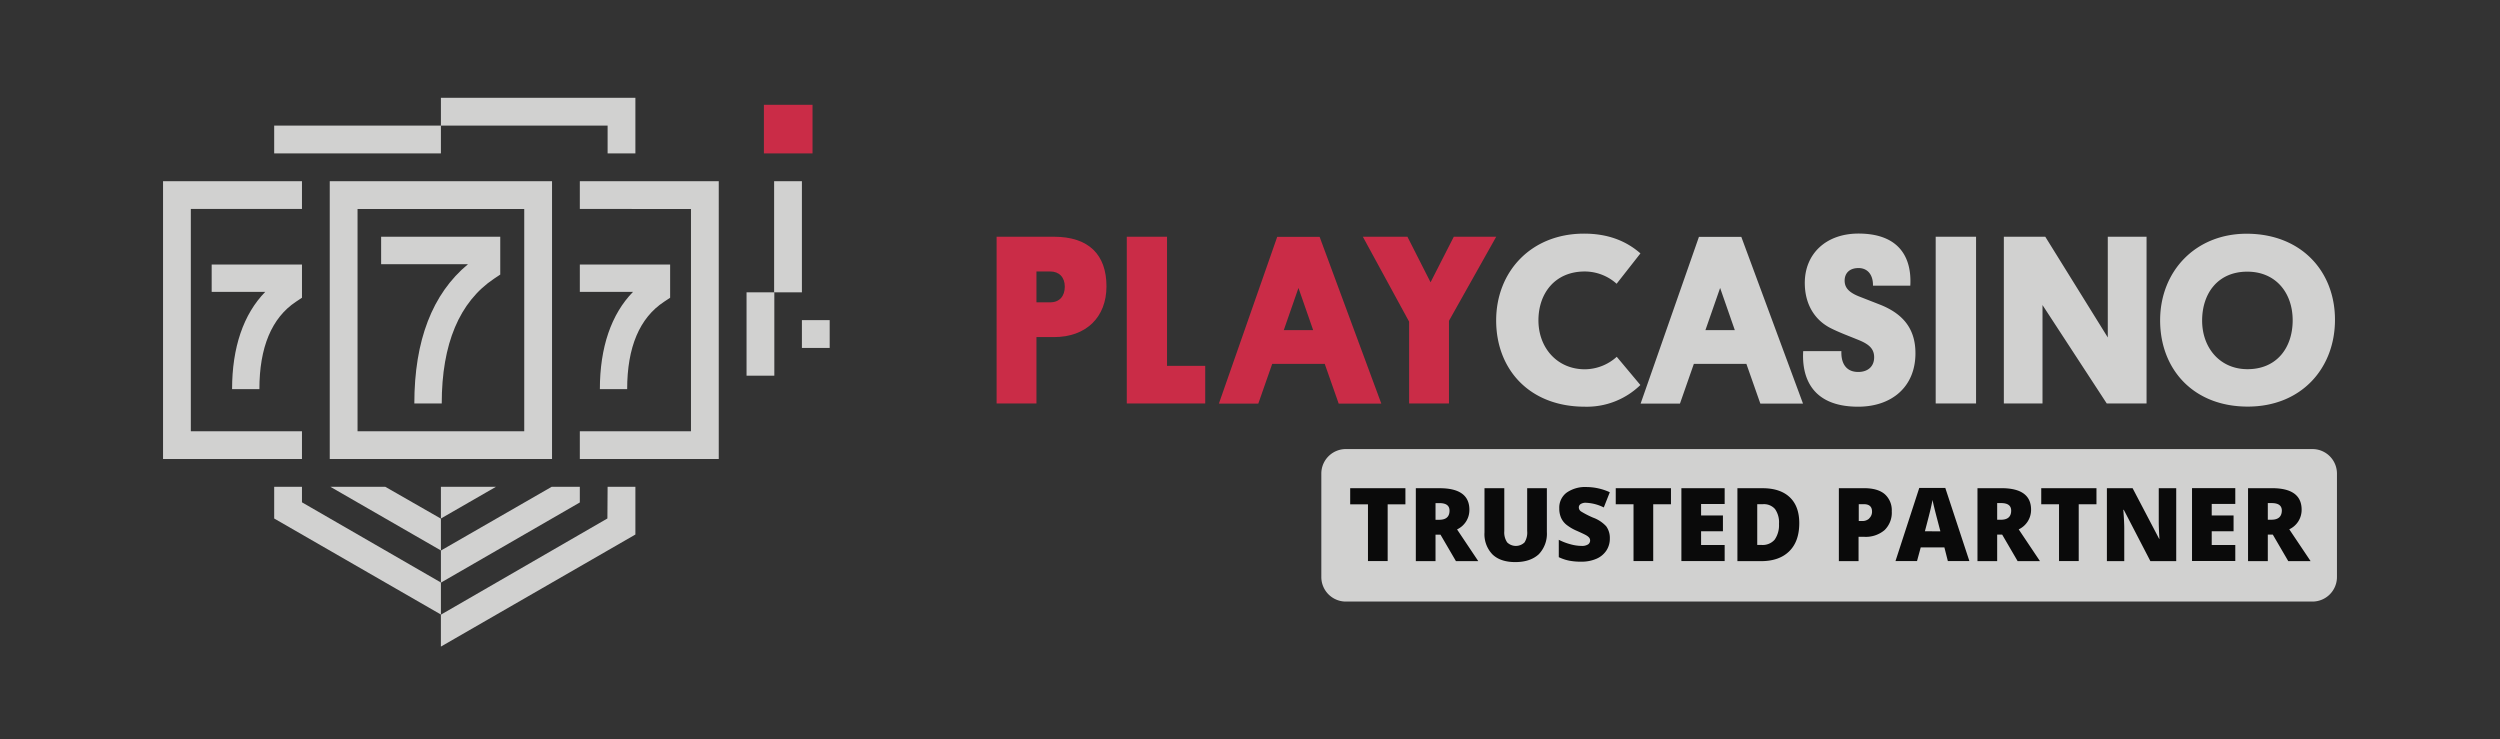 <svg width="230" height="68" fill="none" xmlns="http://www.w3.org/2000/svg"><rect width="100%" height="100%" fill="#333333" stroke="none"/><g opacity=".8"><path d="M70.28 9.639h4.473v4.473h-4.474V9.64z" fill="#F02B4C"/><path d="M68.682 26.894h2.556v7.669h-2.556v-7.67z" fill="#F9F9F8"/><path d="M71.219 16.669h2.556v10.225h-2.556V16.669zM40.64 37.119h-2.521c0-5.793 1.658-10.094 4.933-12.81h-7.988V21.78h10.96v3.48l-.562.374c-3.196 2.137-4.822 6-4.822 11.484zM23.864 35.8h-2.512c0-3.835 1.049-6.903 3.052-8.948h-4.93v-2.514h8.308v3.054l-.56.371c-2.227 1.483-3.358 4.19-3.358 8.036zM57.7 35.8h-2.512c0-3.835 1.048-6.903 3.051-8.948h-4.895v-2.514h8.308v3.054l-.559.371c-2.256 1.483-3.394 4.19-3.394 8.036zM73.775 29.45h2.556v2.557h-2.556V29.45z" fill="#F9F9F8"/><path d="M53.344 16.669v2.556H63.57v20.45H53.344v2.556h12.782V16.67H53.344zM27.781 19.225v-2.556H15V42.23h12.781v-2.556H17.556v-20.45h10.225zM40.563 11.556v2.556H25.225v-2.556h15.338zM30.337 16.669V42.23h20.45V16.67h-20.45zm17.894 23.006H32.894v-20.45H48.23v20.45zM27.781 46.213v-1.425h-2.556v2.914l15.338 8.835v-2.946L27.78 46.213z" fill="#F9F9F8"/><path d="M40.563 50.651v2.95l12.78-7.375v-1.438H50.75L40.562 50.65zM55.881 47.699l-15.319 8.85v2.937l17.894-10.31v-4.388H55.9l-.019 2.91zM40.563 47.702l5.06-2.914h-5.06v2.914zM40.563 47.715l-5.113-2.927h-5.052l10.165 5.854v-2.927zM40.563 9v2.556H55.9v2.557h2.556V9H40.562z" fill="#F9F9F8"/><path d="M96.97 31.013h-1.617v6.106h-3.665V21.78h5.275c3.215 0 4.832 1.662 4.832 4.563 0 2.85-1.879 4.669-4.825 4.669zm-1.617-6.036v2.837h1.278c.844 0 1.33-.575 1.33-1.441 0-.866-.521-1.396-1.33-1.396h-1.278zM103.665 37.119V21.78h3.7v11.877h3.515v3.46h-7.215zM121.875 33.473h-4.831l-1.279 3.656h-3.626l5.365-15.338h3.901l5.675 15.338h-3.921l-1.284-3.656zm-3.767-3.102h2.703l-1.352-3.88-1.351 3.88zM125.383 21.781h4.1l2.128 4.19 2.138-4.19h3.901l-4.345 7.733v7.605h-3.666v-7.525l-4.256-7.813z" fill="#F02B4C"/><path d="M150.914 35.422a7.066 7.066 0 0 1-5.112 1.994c-5.113 0-8.155-3.457-8.155-7.934 0-4.476 3.195-7.988 8.087-7.988 2.33 0 3.969.754 5.186 1.818l-2.192 2.793a4.399 4.399 0 0 0-2.933-1.128c-2.726 0-4.259 1.997-4.259 4.499s1.706 4.499 4.278 4.499a4.43 4.43 0 0 0 2.927-1.15l2.173 2.597zM160.666 33.473h-4.831l-1.278 3.656h-3.62l5.365-15.338h3.898l5.675 15.338h-3.924l-1.285-3.656zm-3.767-3.102h2.703l-1.351-3.88-1.352 3.88zM171.134 27.313l1.918.75c1.997.822 3.169 2.151 3.169 4.436 0 3.102-2.192 4.917-5.275 4.917-4.387 0-5.186-2.856-5.052-5.112h3.515c-.045.958.319 1.917 1.55 1.917.843 0 1.463-.466 1.463-1.352 0-.885-.62-1.278-1.617-1.664-.776-.32-1.553-.598-2.393-1.02-1.553-.795-2.371-2.304-2.371-4.154 0-2.68 1.949-4.543 4.94-4.543 3.614 0 4.921 2.06 4.767 4.793h-3.435c.023-.959-.463-1.62-1.329-1.62-.866 0-1.278.51-1.278 1.153 0 .642.371 1.1 1.428 1.499zM181.797 37.119h-3.713V21.78h3.713V37.12zM187.91 28.063v9.056h-3.556V21.78h3.812l5.751 9.267V21.78h3.566V37.12h-3.662l-5.911-9.056zM206.686 21.503c5.007 0 8.132 3.439 8.132 7.915 0 4.477-3.103 7.989-8.024 7.989-5.007 0-8.062-3.435-8.062-7.934 0-4.5 3.234-7.97 7.957-7.97h-.003zm.086 12.462c2.706 0 4.154-1.994 4.154-4.499s-1.537-4.473-4.176-4.473c-2.704 0-4.154 1.997-4.154 4.499s1.629 4.473 4.176 4.473zM215 53.096V43.55a2.257 2.257 0 0 0-2.237-2.236h-88.949a2.257 2.257 0 0 0-2.252 2.236v9.557a2.257 2.257 0 0 0 2.252 2.237h88.949a2.257 2.257 0 0 0 2.237-2.25z" fill="#F9F9F8"/><path d="M129.298 44.916h-5.081v1.482h1.636v5.221h1.812V46.4h1.633v-1.483zM135.184 46.897c0-1.319-.911-1.98-2.732-1.981h-2.196v6.71h1.812v-2.438h.457l1.422 2.438h2.055l-1.953-2.92a1.969 1.969 0 0 0 1.135-1.81zm-2.777.923h-.339v-1.534h.355c.623 0 .933.23.933.694 0 .559-.317.84-.949.84zM140.5 44.916v3.923c.037.371-.048.744-.243 1.061a1.145 1.145 0 0 1-1.597 0 1.619 1.619 0 0 1-.265-1.032v-3.953h-1.822v4.078a2.66 2.66 0 0 0 .738 2.016c.49.47 1.192.705 2.106.703.914-.002 1.631-.243 2.151-.722a2.723 2.723 0 0 0 .744-2.039v-4.035H140.5zM146.562 47.622a8.259 8.259 0 0 1-1.106-.569.45.45 0 0 1-.204-.355.366.366 0 0 1 .16-.32.839.839 0 0 1 .514-.123 4.017 4.017 0 0 1 1.623.43l.553-1.399a5.218 5.218 0 0 0-2.122-.479 2.978 2.978 0 0 0-1.853.518 1.72 1.72 0 0 0-.674 1.444c-.007.293.048.585.16.856.109.248.276.467.485.64.3.236.631.431.985.578.481.213.778.357.891.431a.906.906 0 0 1 .243.208.434.434 0 0 1-.112.6 1.009 1.009 0 0 1-.594.141 3.904 3.904 0 0 1-1.026-.15 5.44 5.44 0 0 1-1.077-.412v1.597c.3.145.617.253.943.32.371.07.747.102 1.125.096.48.01.957-.081 1.399-.269.37-.157.687-.42.911-.754a1.97 1.97 0 0 0 .319-1.105c.016-.403-.102-.8-.335-1.128a3.08 3.08 0 0 0-1.208-.796zM153.729 44.916h-5.081v1.479h1.636v5.224h1.812v-5.224h1.633v-1.48zM156.5 50.143v-1.265h2.01v-1.454h-2.01v-1.055h2.169v-1.453h-3.981v6.703h3.981v-1.476H156.5zM162.165 44.916h-2.323v6.71h2.169c1.117 0 1.983-.303 2.598-.908.616-.605.924-1.468.924-2.588 0-1.037-.292-1.832-.876-2.384-.584-.551-1.414-.828-2.492-.83zm1.099 4.738a1.455 1.455 0 0 1-1.208.48h-.39v-3.749h.528a1.35 1.35 0 0 1 1.108.448c.274.4.403.881.365 1.364a2.309 2.309 0 0 1-.403 1.457zM173.403 45.468c-.426-.37-1.065-.556-1.917-.556h-2.311v6.71h1.812v-2.236h.508a2.664 2.664 0 0 0 1.882-.614 2.232 2.232 0 0 0 .665-1.735 1.976 1.976 0 0 0-.639-1.569zm-1.438 2.237a.899.899 0 0 1-.639.227h-.32v-1.547h.467c.501 0 .754.227.754.681a.825.825 0 0 1-.262.623v.016zM176.573 44.887l-2.189 6.733h1.981l.342-1.26h2.176l.32 1.26h1.981l-2.218-6.733h-2.393zm.518 3.988c.279-1.053.459-1.757.54-2.112.08-.358.134-.617.163-.77.028.166.092.444.188.834.096.39.179.703.246.958l.288 1.1-1.425-.01zM186.859 46.894c0-1.321-.911-1.982-2.732-1.982h-2.199v6.71h1.812v-2.438h.46l1.422 2.439h2.055l-1.956-2.921a1.982 1.982 0 0 0 1.138-1.808zm-2.78.923h-.339v-1.534h.358c.62 0 .93.233.93.694 0 .559-.317.84-.949.84zM192.875 44.912h-5.081v1.483h1.636v5.221h1.812v-5.221h1.633v-1.483zM198.605 44.912v3.033c0 .409.019.958.064 1.626h-.029l-2.441-4.659h-2.365v6.71h1.598v-3.019c0-.393-.029-.959-.087-1.703h.042l2.448 4.723h2.377v-6.71h-1.607zM203.478 50.14v-1.265h2.01V47.42h-2.01v-1.055h2.169v-1.454h-3.981v6.704h3.981V50.14h-2.169zM210.613 48.696a1.97 1.97 0 0 0 1.137-1.802c0-1.321-.91-1.982-2.732-1.982h-2.198v6.71h1.818v-2.438h.46l1.422 2.439h2.055l-1.962-2.927zm-1.64-.882h-.335v-1.53h.358c.62 0 .933.23.933.693-.013.559-.332.837-.956.837z" fill="#000"/></g></svg>